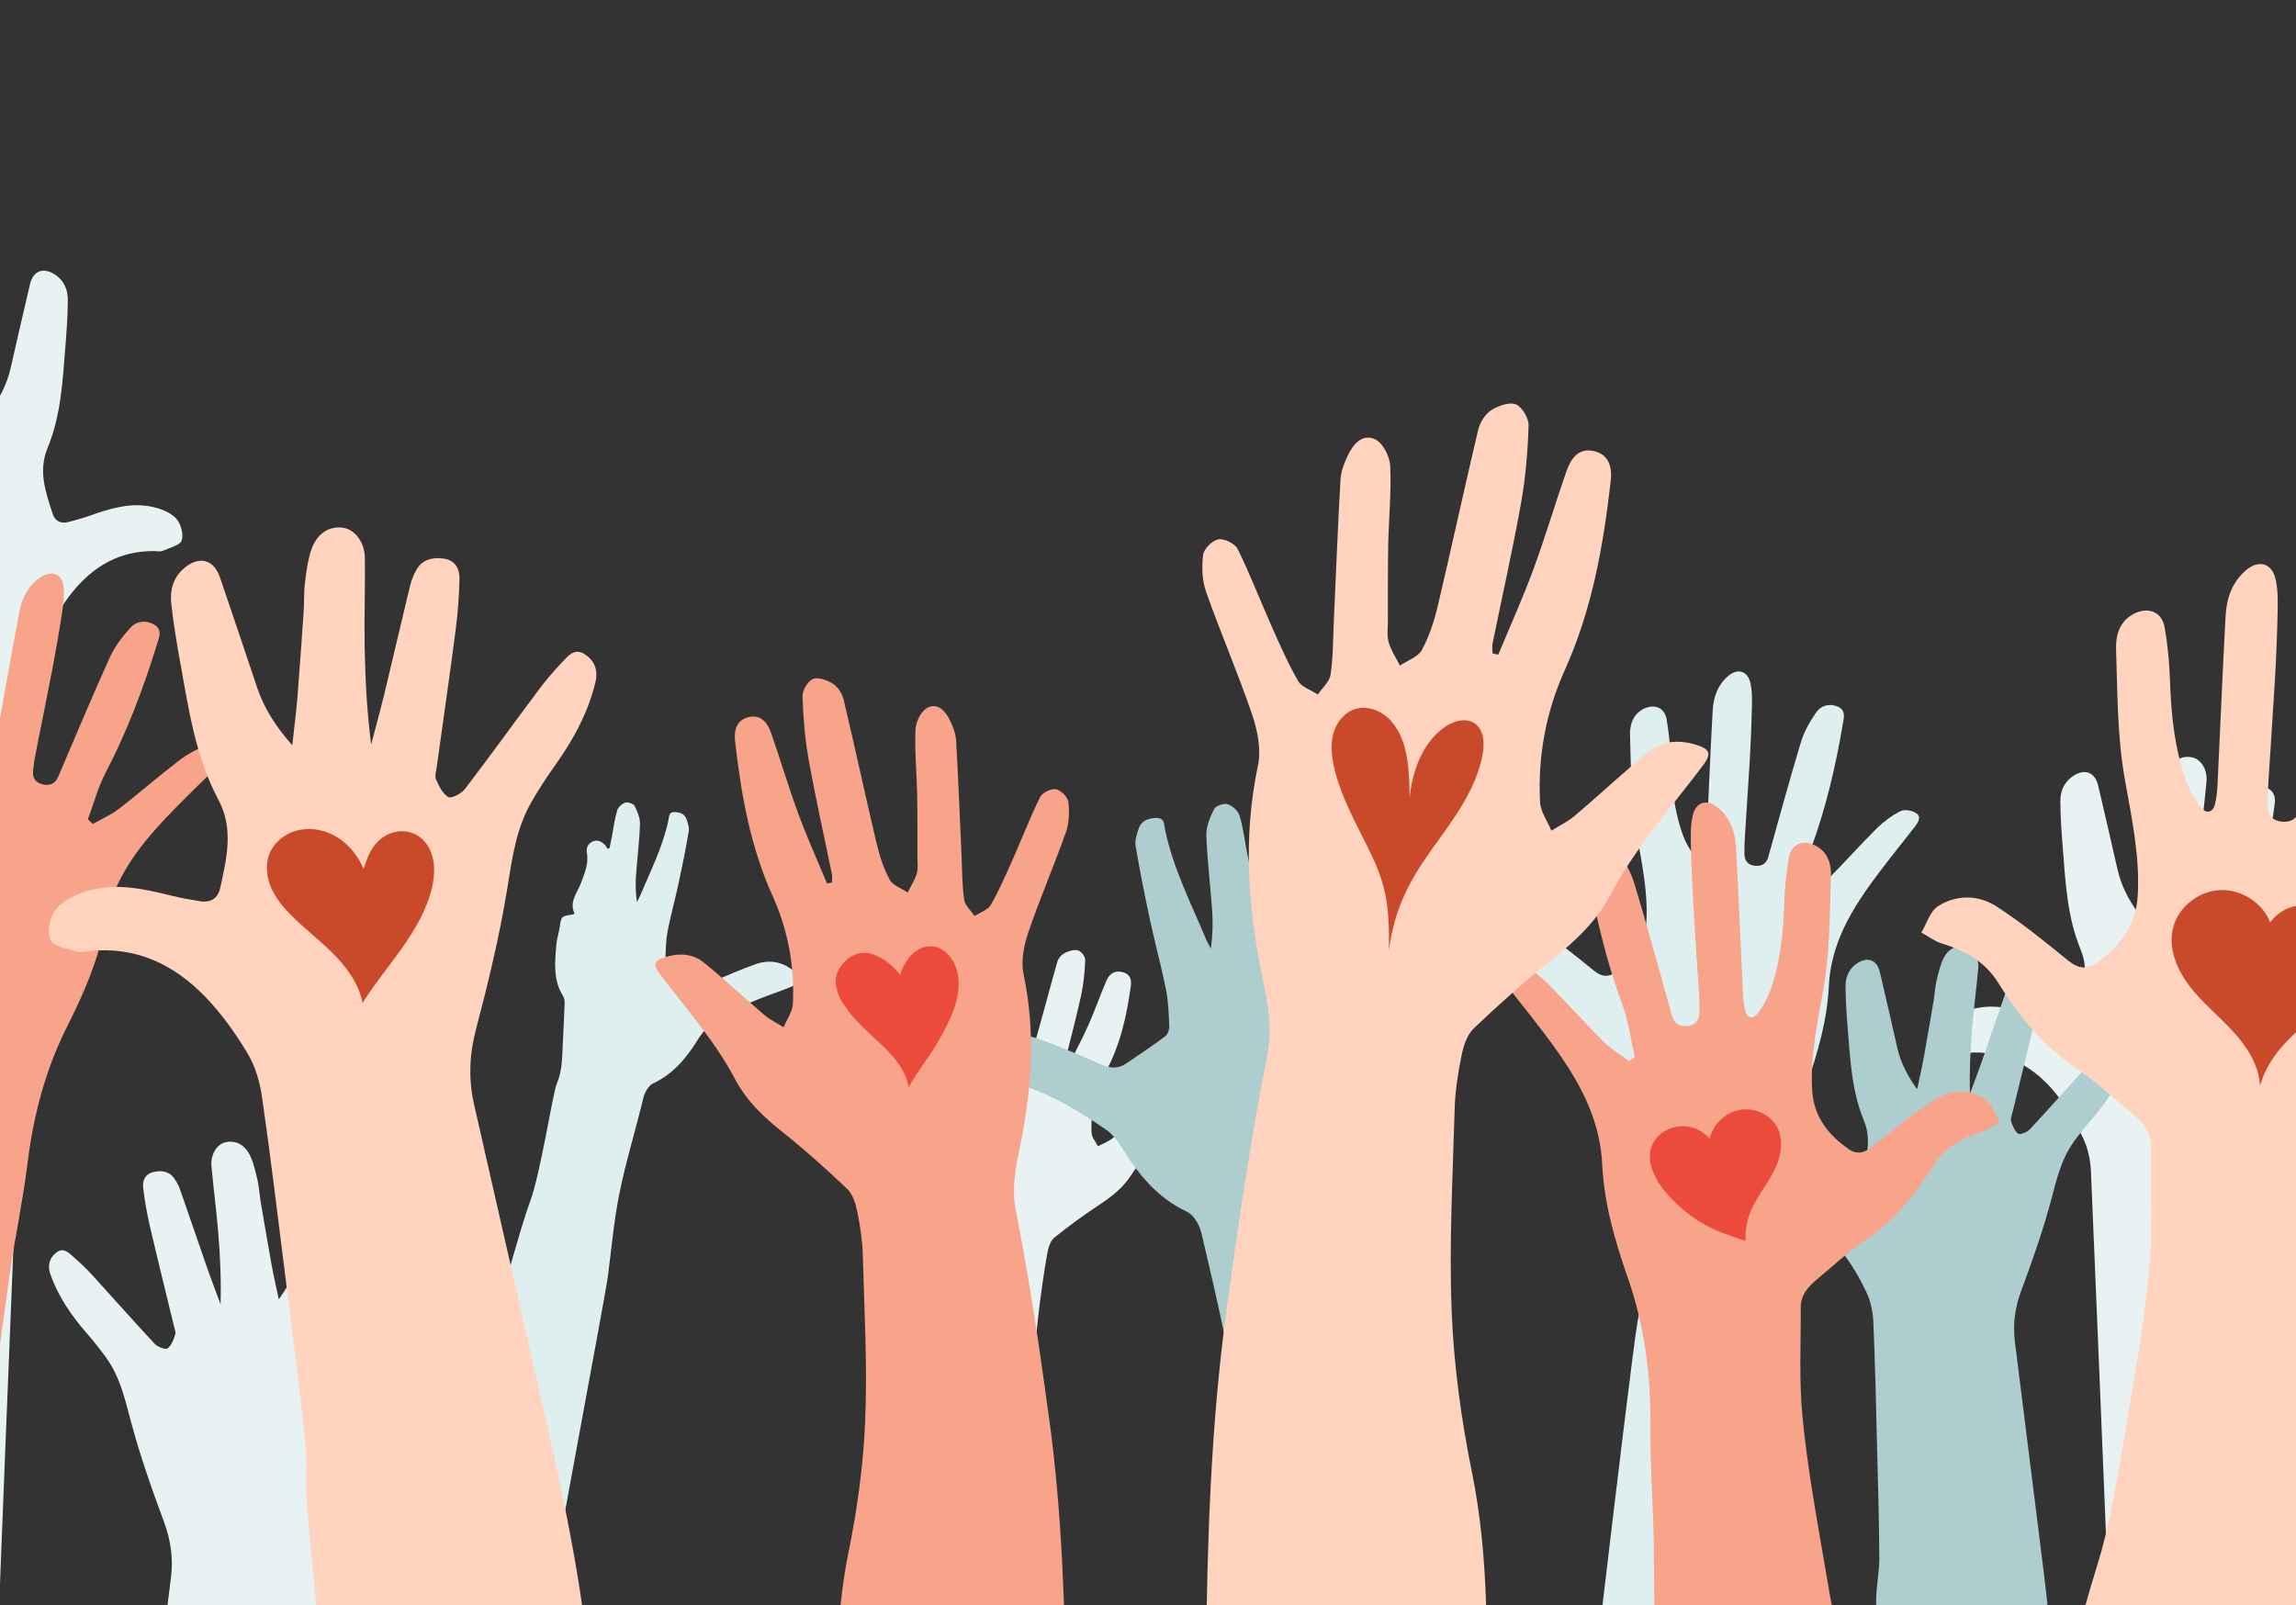 <svg width="4661" height="3259" viewBox="0 0 4661 3259" fill="none" xmlns="http://www.w3.org/2000/svg">
<rect x="0" y="0" width="4661" height="3259" fill="#333333" stroke="none"/>
<mask id="mask0_1260_1223" style="mask-type:luminance" maskUnits="userSpaceOnUse" x="0" y="0" width="4661" height="3259">
<path d="M4661 0H0V3259H4661V0Z" fill="white"/>
</mask>
<g mask="url(#mask0_1260_1223)">
<path fill-rule="evenodd" clip-rule="evenodd" d="M-22.187 838.716C-27.873 811.959 -32.814 790.826 -36.729 769.42C-44.559 726.246 -51.924 682.982 -59.195 639.717C-61.619 625.477 -62.271 610.964 -65.441 596.906C-69.263 580.307 -72.992 563.165 -80.169 547.836C-91.076 524.344 -110.652 515.002 -131.068 520.081C-148.034 524.254 -160.991 544.662 -158.94 568.244C-155.025 612.688 -148.966 656.95 -145.33 701.394C-141.322 749.919 -138.991 798.626 -140.483 848.784C-149.712 823.932 -159.22 799.17 -167.983 774.227C-186.347 721.53 -204.245 668.651 -222.61 615.953C-225.313 608.243 -229.321 600.806 -233.982 594.003C-244.516 578.493 -260.457 576.498 -277.237 580.579C-294.016 584.57 -299.33 598.266 -297.558 612.688C-294.389 638.538 -290.008 664.297 -284.135 689.694C-268.381 757.357 -251.601 824.839 -235.288 892.412C-233.796 898.398 -230.72 905.291 -232.491 910.552C-235.94 920.801 -240.135 932.865 -248.245 938.669C-252.533 941.663 -268.381 935.404 -274.253 929.146C-316.948 883.432 -358.245 836.358 -400.38 790.191C-412.033 777.402 -424.711 765.248 -437.855 753.82C-447.549 745.384 -458.456 732.867 -472.719 743.026C-487.354 753.457 -492.295 769.33 -486.143 787.198C-470.575 832.186 -444.194 870.825 -412.872 906.833C-398.795 923.069 -385.279 939.849 -372.787 957.263C-345.474 995.086 -335.126 1038.71 -323.474 1083.07C-304.923 1153.45 -280.686 1222.57 -255.237 1290.95C-241.347 1328.41 -236.313 1365.24 -241.16 1404.06C-258.313 1541.11 -418.931 3568.38 -418.278 3715.95C-418.278 3734.91 -412.592 3738.63 -394.414 3738.54C-277.143 3737.81 -159.779 3737.63 -42.509 3738.63C-22.466 3738.81 -17.526 3732.64 -17.712 3714.23C-18.738 3623.53 71.593 1451.77 75.601 1361.16C76.627 1338.48 81.288 1314.54 90.982 1294.13C105.991 1262.47 123.889 1231.27 145.796 1203.79C187.652 1151.27 241.906 1117.99 313.405 1118.98C319.092 1118.98 325.524 1120.62 330.185 1118.53C344.168 1112.36 366.168 1107.01 369.058 1097.03C372.973 1083.52 366.634 1061.48 356.193 1051.32C343.515 1038.89 322.727 1031.55 304.27 1028.19C261.202 1020.48 220.465 1033.54 180.287 1047.78C167.05 1052.5 153.347 1056.04 139.737 1059.76C123.237 1064.29 111.584 1058.03 106.643 1042.52C92.754 999.258 77.279 956.266 96.389 910.189C124.262 842.707 127.338 770.962 133.025 699.761C135.448 669.648 137.499 639.445 137.686 609.332C137.779 589.65 131.067 571.237 113.542 558.811C89.305 541.668 67.491 548.925 60.872 577.133C47.355 633.912 34.584 690.873 21.534 747.652C14.262 779.397 -0 807.787 -22.373 839.079L-22.187 838.716Z" fill="#E9F2F2"/>
<path fill-rule="evenodd" clip-rule="evenodd" d="M4342.56 1856.84C4348.25 1830.08 4353.19 1808.95 4357.1 1787.55C4364.93 1744.37 4372.3 1701.11 4379.57 1657.84C4381.99 1643.6 4382.65 1629.09 4385.82 1615.03C4389.64 1598.43 4393.37 1581.29 4400.54 1565.96C4411.45 1542.47 4431.03 1533.13 4451.44 1538.21C4468.41 1542.38 4481.37 1562.79 4479.31 1586.37C4475.4 1630.81 4469.34 1675.08 4465.7 1719.52C4461.7 1768.04 4459.37 1816.75 4460.86 1866.91C4470.09 1842.06 4479.59 1817.3 4488.36 1792.35C4506.72 1739.65 4524.62 1686.78 4542.98 1634.08C4545.69 1626.37 4549.7 1618.93 4554.36 1612.13C4564.89 1596.62 4580.83 1594.62 4597.61 1598.7C4614.39 1602.7 4619.7 1616.39 4617.93 1630.81C4614.76 1656.66 4610.38 1682.42 4604.51 1707.82C4588.76 1775.48 4571.98 1842.96 4555.66 1910.54C4554.17 1916.52 4551.09 1923.42 4552.87 1928.68C4556.31 1938.93 4560.51 1950.99 4568.62 1956.79C4572.91 1959.79 4588.76 1953.53 4594.63 1947.27C4637.32 1901.56 4678.62 1854.48 4720.75 1808.32C4732.41 1795.53 4745.08 1783.37 4758.23 1771.94C4767.92 1763.51 4778.83 1750.99 4793.09 1761.15C4807.73 1771.58 4812.67 1787.45 4806.52 1805.32C4790.95 1850.31 4764.57 1888.95 4733.25 1924.96C4719.17 1941.19 4705.65 1957.97 4693.16 1975.39C4665.85 2013.21 4655.5 2056.84 4643.85 2101.19C4625.3 2171.58 4601.06 2240.69 4575.61 2309.08C4561.72 2346.54 4556.69 2383.36 4561.53 2422.18C4578.69 2559.23 4739.31 4586.51 4738.65 4734.08C4738.65 4753.03 4732.97 4756.75 4714.79 4756.66C4597.52 4755.94 4480.15 4755.76 4362.88 4756.75C4342.84 4756.93 4337.9 4750.77 4338.09 4732.35C4339.11 4641.65 4248.78 2469.89 4244.77 2379.28C4243.75 2356.61 4239.09 2332.66 4229.39 2312.25C4214.38 2280.6 4196.49 2249.4 4174.58 2221.92C4132.72 2169.4 4078.47 2136.11 4006.97 2137.11C4001.28 2137.11 3994.85 2138.74 3990.19 2136.66C3976.21 2130.49 3954.21 2125.14 3951.32 2115.16C3947.4 2101.64 3953.74 2079.6 3964.18 2069.45C3976.86 2057.02 3997.65 2049.67 4016.01 2046.32C4059.08 2038.61 4099.82 2051.67 4139.99 2065.91C4153.23 2070.63 4166.93 2074.16 4180.54 2077.88C4197.04 2082.42 4208.7 2076.16 4213.64 2060.65C4227.53 2017.38 4243 1974.39 4223.89 1928.31C4196.02 1860.83 4192.94 1789.09 4187.26 1717.89C4184.83 1687.77 4182.78 1657.57 4182.6 1627.46C4182.5 1607.77 4189.21 1589.36 4206.74 1576.94C4230.98 1559.79 4252.79 1567.05 4259.41 1595.26C4272.93 1652.04 4285.7 1709 4298.75 1765.78C4306.02 1797.52 4320.28 1825.91 4342.65 1857.2L4342.56 1856.84Z" fill="#E9F2F2"/>
<path fill-rule="evenodd" clip-rule="evenodd" d="M5042.55 2496.29C5036.86 2469.53 5031.92 2448.4 5028.1 2426.99C5020.27 2383.82 5012.9 2340.55 5005.63 2297.29C5003.21 2283.05 5002.56 2268.53 4999.39 2254.48C4995.57 2237.88 4991.84 2220.74 4984.66 2205.41C4973.75 2181.91 4954.18 2172.57 4933.76 2177.65C4916.8 2181.82 4903.84 2202.23 4905.89 2225.81C4909.71 2270.26 4915.86 2314.52 4919.5 2358.96C4923.51 2407.49 4925.84 2456.2 4924.35 2506.35C4915.12 2481.5 4905.61 2456.74 4896.85 2431.8C4878.48 2379.1 4860.58 2326.22 4842.22 2273.52C4839.52 2265.81 4835.41 2258.38 4830.85 2251.57C4820.31 2236.06 4804.37 2234.07 4787.59 2238.15C4770.81 2242.14 4765.5 2255.84 4767.27 2270.26C4770.44 2296.11 4774.82 2321.87 4780.69 2347.26C4796.45 2414.93 4813.23 2482.41 4829.54 2549.98C4831.03 2555.97 4834.11 2562.86 4832.34 2568.12C4828.89 2578.37 4824.69 2590.43 4816.58 2596.24C4812.3 2599.23 4796.45 2592.97 4790.58 2586.72C4747.88 2541 4706.58 2493.93 4664.45 2447.76C4652.7 2434.97 4640.12 2422.82 4626.97 2411.39C4617.28 2402.95 4606.37 2390.44 4592.11 2400.6C4577.47 2411.03 4572.53 2426.9 4578.69 2444.77C4594.25 2489.76 4620.64 2528.4 4651.96 2564.4C4666.03 2580.64 4679.55 2597.42 4692.04 2614.83C4719.36 2652.66 4729.7 2696.28 4741.36 2740.64C4760 2811.02 4784.14 2880.14 4809.59 2948.52C4823.48 2985.98 4828.52 3022.81 4823.67 3061.63C4806.52 3198.68 4789.36 3335.82 4772.21 3472.87C4753.94 3618.9 4734.27 3764.75 4734.92 3912.23C4734.92 3931.19 4740.61 3934.91 4758.79 3934.81C4876.06 3934.09 4993.42 3933.91 5110.69 3934.91C5130.74 3935.09 5135.68 3928.92 5135.49 3910.51C5134.46 3819.8 5135.3 3729.1 5134.09 3638.49C5133.72 3607.65 5126.91 3576.82 5127.1 3546.07C5127.66 3460.99 5130.18 3375.91 5132.32 3290.83C5134.56 3200.13 5136.42 3109.43 5140.43 3018.82C5141.46 2996.14 5146.12 2972.2 5155.81 2951.79C5170.82 2920.14 5188.72 2888.93 5210.63 2861.45C5252.48 2808.94 5306.83 2775.65 5378.23 2776.65C5383.92 2776.65 5390.35 2778.28 5395.01 2776.19C5409 2770.02 5431 2764.67 5433.89 2754.7C5437.8 2741.18 5431.46 2719.14 5421.02 2708.98C5408.34 2696.56 5387.56 2689.21 5369.1 2685.85C5326.03 2678.14 5285.29 2691.2 5245.12 2705.44C5231.88 2710.16 5218.18 2713.7 5204.57 2717.42C5188.07 2721.95 5176.41 2715.69 5171.47 2700.18C5157.58 2656.92 5142.11 2613.93 5161.22 2567.85C5189.09 2500.37 5192.17 2428.62 5197.85 2357.42C5200.28 2327.31 5202.33 2297.11 5202.51 2266.99C5202.61 2247.31 5195.9 2228.9 5178.37 2216.47C5154.13 2199.33 5132.32 2206.59 5125.7 2234.79C5112.18 2291.57 5099.41 2348.53 5086.36 2405.31C5079.09 2437.06 5064.83 2465.45 5042.46 2496.74L5042.55 2496.29Z" fill="#E9F2F2"/>
<path fill-rule="evenodd" clip-rule="evenodd" d="M565.938 2638.15C560.251 2611.39 555.311 2590.26 551.489 2568.85C543.658 2525.68 536.294 2482.41 529.023 2439.15C526.599 2424.91 525.947 2410.39 522.777 2396.34C518.955 2379.74 515.226 2362.59 508.048 2347.27C497.142 2323.77 477.565 2314.43 457.15 2319.51C440.184 2323.68 427.227 2344.09 429.277 2367.67C433.099 2412.12 439.252 2456.38 442.888 2500.82C446.896 2549.35 449.226 2598.06 447.735 2648.21C438.506 2623.36 428.998 2598.6 420.235 2573.66C401.871 2520.96 383.973 2468.08 365.608 2415.38C362.905 2407.67 358.803 2400.24 354.235 2393.43C343.701 2377.92 327.761 2375.93 310.981 2380.01C294.202 2384 288.888 2397.7 290.659 2412.12C293.829 2437.97 298.21 2463.73 304.083 2489.12C319.837 2556.79 336.617 2624.27 352.93 2691.84C354.422 2697.83 357.498 2704.72 355.727 2709.98C352.278 2720.23 348.083 2732.29 339.973 2738.1C335.685 2741.09 319.837 2734.83 313.964 2728.58C271.27 2682.86 229.973 2635.79 187.838 2589.62C176.185 2576.83 163.507 2564.68 150.363 2553.25C140.668 2544.81 129.762 2532.3 115.499 2542.46C100.863 2552.98 95.923 2568.76 102.075 2586.63C117.643 2631.62 144.024 2670.25 175.346 2706.26C189.422 2722.5 202.939 2739.28 215.431 2756.69C242.744 2794.52 253.092 2838.14 264.744 2882.5C283.388 2952.88 307.532 3022 332.981 3090.38C346.871 3127.84 351.905 3164.67 347.057 3203.49C329.905 3340.54 312.752 3477.68 295.6 3614.73C277.329 3760.76 257.659 3906.61 258.312 4054.09C258.312 4073.05 263.998 4076.76 282.176 4076.67C399.447 4075.95 516.811 4075.77 634.082 4076.76C654.124 4076.95 659.065 4070.78 658.878 4052.37C657.853 3961.66 658.692 3870.96 657.48 3780.35C657.107 3749.51 650.302 3718.67 650.488 3687.93C651.048 3602.85 653.565 3517.77 655.709 3432.69C657.946 3341.99 659.81 3251.29 663.819 3160.68C664.844 3138 669.505 3114.06 679.2 3093.65C694.209 3061.99 712.107 3030.79 734.014 3003.31C775.869 2950.79 830.217 2917.51 901.623 2918.5C907.31 2918.5 913.742 2920.14 918.403 2918.05C932.386 2911.88 954.386 2906.53 957.276 2896.55C961.191 2883.04 954.852 2861 944.411 2850.84C931.733 2838.42 910.945 2831.07 892.488 2827.71C849.42 2820 808.683 2833.06 768.505 2847.3C755.268 2852.02 741.564 2855.56 727.954 2859.28C711.454 2863.81 699.802 2857.55 694.861 2842.04C680.971 2798.78 665.497 2755.79 684.514 2709.71C712.387 2642.23 715.463 2570.48 721.149 2499.28C723.573 2469.17 725.624 2438.97 725.81 2408.85C725.903 2389.17 719.192 2370.76 701.666 2358.33C677.429 2341.19 655.616 2348.44 648.997 2376.65C635.48 2433.43 622.709 2490.3 609.658 2547.17C602.387 2578.92 588.124 2607.31 565.751 2638.6L565.938 2638.15Z" fill="#E9F2F2"/>
<path fill-rule="evenodd" clip-rule="evenodd" d="M2168.86 2163.41C2182.09 2137.02 2196.36 2110.9 2208.29 2084.14C2221.71 2053.94 2232.71 2023.01 2245.58 1992.53C2250.24 1981.37 2258.44 1970.49 2275.78 1973.3C2293.58 1976.2 2297.41 1988.27 2295.73 2001.15C2287.43 2061.74 2274.75 2121.24 2243.9 2177.83C2222.74 2216.47 2213.42 2258.29 2216.12 2300.92C2216.68 2309.9 2224.42 2318.69 2228.89 2327.49C2237.84 2322.77 2247.63 2318.97 2255.64 2313.34C2283.8 2293.57 2310.64 2272.53 2339.36 2253.39C2354.92 2243.05 2374.69 2242.69 2393.89 2247.95C2408.43 2251.94 2408.71 2256.65 2399.95 2266.36C2364.53 2305.45 2324.16 2342.55 2297.03 2385.09C2279.6 2412.48 2256.2 2430.17 2228.8 2448.31C2198.41 2468.35 2169.42 2489.85 2141.45 2511.98C2133.81 2518.06 2129.89 2528.4 2127.65 2537.28C2123.64 2553.7 2098.1 2713.15 2101.18 2775.92C2103.6 2826.17 2018.21 3970.46 2016.63 4052C2016.16 4075.4 2014.67 4075.31 1985.49 4075.31C1897.49 4075.31 1809.59 4075.04 1721.59 4075.58C1705.27 4075.67 1700.43 4071.77 1701.08 4058.62C1702.29 4031.96 1868.22 2882.04 1885.84 2775.19C1899.08 2694.65 1909.33 2488.31 1903.65 2465.81C1886.87 2399.6 1881.09 2333.75 1898.15 2266.9C1901.97 2251.94 1897.77 2234.25 1891.62 2219.28C1875.87 2180.74 1856.2 2143.37 1839.79 2105C1835.22 2094.3 1834.66 2081.6 1836.34 2070.26C1837.18 2064.64 1846.69 2056.84 1853.59 2055.75C1860.11 2054.75 1872.32 2059.83 1875.31 2064.82C1889.1 2087.95 1900.2 2112.07 1912.87 2135.57C1922.38 2153.25 1931.7 2171.12 1943.36 2187.9C1947.37 2193.62 1957.99 2196.43 1965.64 2200.51C1970.58 2194.34 1978.78 2188.63 1979.99 2182.01C1982.88 2165.41 1982.79 2148.54 1983.72 2131.76C1986.15 2087.77 1988.2 2043.78 1991.27 1999.88C1991.83 1992.26 1995.56 1984.46 1999.57 1977.38C2005.53 1966.95 2016.16 1956.61 2030.52 1962.6C2039.28 1966.23 2046.74 1978.65 2047.3 1987.36C2048.7 2011.49 2045.71 2035.79 2045.06 2060.01C2044.5 2084.23 2044.69 2108.54 2044.59 2132.85C2044.59 2139.29 2043.38 2146.09 2045.53 2152.07C2048.23 2159.6 2053.82 2166.41 2058.11 2173.57C2066.59 2168.76 2078.62 2165.41 2082.91 2158.88C2091.3 2145.91 2096.89 2131.49 2100.99 2117.15C2116.56 2062.64 2130.73 2007.95 2146.3 1953.44C2148.16 1946.73 2153.94 1939.2 2160.75 1935.48C2168.48 1931.22 2181.35 1927.41 2188.62 1929.86C2195.89 1932.3 2203.35 1942.83 2203.07 1949.63C2202.14 1973.75 2199.71 1998.06 2194.59 2021.92C2185.08 2065.73 2173.24 2109.26 2162.52 2152.89C2161.77 2155.88 2162.52 2159.06 2162.52 2162.14C2164.66 2162.51 2166.9 2162.87 2169.04 2163.32L2168.86 2163.41Z" fill="#E9F2F2"/>
<path fill-rule="evenodd" clip-rule="evenodd" d="M3665.32 1819.84C3680.32 1808.68 3696.92 1798.97 3709.97 1785.91C3743.9 1752.08 3775.6 1716.07 3809.62 1682.33C3823.7 1668.36 3840.38 1656.03 3858.09 1647.05C3866.11 1642.97 3882.05 1645.6 3889.98 1651.13C3901.44 1659.2 3893.7 1670.27 3886.43 1679.7C3853.62 1721.79 3819.6 1763.06 3789.11 1806.68C3747.91 1865.55 3716.21 1928.13 3712.67 2001.87C3709.41 2070.81 3690.49 2136.75 3667.65 2202.14C3637.91 2287.22 3626.72 2375.47 3627.47 2465.63C3628.12 2537.01 3622.25 2608.49 3621.5 2679.96C3620.2 2807.76 3620.76 2935.65 3619.92 3063.45C3619.73 3096.46 3598.76 3856.81 3598.57 3889.83C3598.48 3907.51 3590.37 3912.23 3573.96 3911.96C3532.94 3911.41 3492.02 3911.78 3451 3911.78C3382.49 3911.78 3287.4 3911.96 3218.89 3911.96C3184.58 3911.96 3182.06 3908.33 3184.11 3874.95C3189.33 3789.42 3311.08 2760.32 3323.2 2690.66C3337.27 2609.48 3351.54 2528.12 3359.37 2446.22C3365.43 2382.91 3361.98 2318.78 3362.26 2255.02C3362.35 2234.07 3350.05 2219.01 3334.66 2206.22C3306.79 2183 3280.22 2157.97 3250.21 2137.65C3198.47 2102.73 3160.34 2056.75 3128.65 2005.23C3108.33 1972.3 3077.66 1955.62 3041.77 1944.46C3030.77 1941.01 3021.07 1933.48 3010.82 1927.86C3018.93 1914.16 3023.78 1895.66 3035.99 1887.77C3064.42 1869.27 3098.26 1869.9 3126.13 1888.04C3164.63 1912.99 3200.43 1942.19 3236.04 1971.13C3250.39 1982.83 3264 1985.09 3278.08 1975.21C3314.34 1949.72 3339.51 1917.61 3342.22 1871.72C3345.76 1810.77 3332.89 1752.17 3322.36 1692.49C3310.89 1627.37 3311.17 1559.98 3309.03 1493.58C3308.38 1473.81 3313.41 1452.13 3335.04 1440.25C3357.32 1428.09 3379.13 1436.08 3383.33 1460.57C3387.89 1486.87 3390.5 1513.72 3391.44 1540.38C3393.21 1594.17 3398.43 1647.32 3417.35 1698.2C3422.29 1711.54 3429.84 1724.42 3438.6 1735.66C3447.37 1747 3457.53 1744.1 3460.7 1730.4C3462.84 1721.06 3463.96 1711.36 3464.43 1701.83C3468.62 1615.39 3472.07 1528.96 3476.83 1442.52C3478.32 1415.94 3486.71 1391 3508.24 1372.68C3527.16 1356.62 3547.02 1361.7 3552.99 1385.47C3557.09 1401.79 3556.81 1419.39 3556.44 1436.35C3555.69 1472.09 3554.2 1507.82 3552.15 1543.47C3549.26 1593.53 3545.62 1643.51 3542.55 1693.58C3541.71 1707.27 3540.96 1721.06 3541.33 1734.76C3541.71 1748 3548.6 1756.8 3563.15 1757.98C3577.13 1759.16 3585.89 1753.53 3589.71 1739.93C3611.53 1661.92 3632.69 1583.83 3656.18 1506.28C3662.61 1485.15 3674.26 1464.83 3687.04 1446.42C3696.54 1432.54 3713.79 1427.64 3730.66 1434.72C3747.82 1441.97 3743.25 1457.03 3740.92 1470.63C3726.47 1555.98 3706.89 1639.88 3676.97 1721.61C3666.34 1750.72 3662.43 1782.1 3655.43 1812.4C3658.79 1814.85 3662.15 1817.2 3665.5 1819.65L3665.32 1819.84Z" fill="#DFEFF0"/>
<path fill-rule="evenodd" clip-rule="evenodd" d="M1166.55 1855.3C1154.72 1831.26 1172.05 1812.85 1179.42 1792.99C1186.88 1773.03 1195.17 1753.8 1191.54 1731.94C1189.86 1721.88 1193.03 1713.26 1202.82 1708.72C1212.88 1704.1 1221.18 1708.63 1228.17 1715.8C1230.32 1717.98 1231.62 1720.88 1233.3 1723.42C1234.7 1722.96 1236.1 1722.51 1237.4 1722.06C1238.99 1714.17 1240.76 1706.37 1242.25 1698.47C1245.61 1680.97 1247.75 1663.01 1252.78 1645.96C1254.74 1639.34 1262.48 1632.08 1269.19 1629.81C1274.41 1628.09 1285.88 1631.9 1288.21 1636.34C1293.99 1647.77 1299.67 1661.02 1299.21 1673.35C1297.99 1709.27 1293.33 1745.01 1290.91 1780.92C1289.79 1797.61 1290.72 1814.39 1292.87 1831.72C1295.01 1827.63 1297.44 1823.64 1299.21 1819.38C1320.65 1768.41 1345.91 1718.88 1357.19 1664.28C1358.4 1658.38 1357.56 1648.95 1368.38 1648.95C1379.56 1648.95 1389.54 1652.13 1393.55 1663.01C1396.53 1671.08 1399.42 1680.43 1398.11 1688.59C1392.24 1723.51 1385.16 1758.34 1377.7 1792.99C1370.8 1825.09 1362.04 1856.84 1355.6 1889.04C1352.25 1905.73 1351.78 1923.05 1351.04 1940.19C1350.85 1945 1353.27 1951.8 1356.91 1954.53C1374.34 1967.59 1392.71 1979.65 1410.7 1992.08C1422.26 2000.06 1433.63 1999.15 1446.31 1993.62C1475.49 1980.83 1504.76 1968.04 1534.77 1957.52C1561.43 1948.18 1587.35 1952.35 1609.82 1970.4C1626.78 1984 1624.92 1996.43 1604.5 2004.5C1574.86 2016.2 1544.1 2025.64 1515.48 2039.33C1488.91 2052.03 1463.93 2068.08 1439.6 2084.59C1429.71 2091.3 1422.07 2102.19 1415.64 2112.53C1393.08 2148.72 1366.88 2180.46 1326.15 2199.69C1316.64 2204.14 1308.72 2218.1 1306.1 2228.99C1290.63 2293.93 1270.22 2359.15 1257.16 2424.63C1246.07 2480.14 1241.41 2536.01 1233.95 2592.07C1227.61 2639.87 1112.39 3243.58 1109.32 3291.74C1108.67 3302.62 1105.59 3305.89 1094.4 3305.8C1022.62 3305.34 950.844 3305.62 879.064 3305.62C861.073 3305.62 861.912 3305.25 862.751 3287.75C867.785 3185.62 1039.68 2536.38 1075.39 2441.87C1097.67 2383.09 1121.72 2220.64 1130.2 2200.87C1141.39 2174.84 1141.11 2147.81 1142.41 2120.78C1143.72 2092.76 1145.3 2064.64 1146.33 2036.61C1146.51 2031.71 1145.21 2026 1142.69 2021.83C1122.55 1989.54 1126.56 1954.34 1129.27 1919.42C1130.29 1906.36 1134.77 1893.66 1136.54 1880.69C1139.15 1861.47 1140.27 1859.83 1160.22 1857.29C1161.89 1857.11 1163.48 1856.3 1166.27 1855.39L1166.55 1855.3Z" fill="#DFEFF0"/>
<path fill-rule="evenodd" clip-rule="evenodd" d="M3891.93 2211.57C3897.06 2187.36 3901.54 2168.13 3905.08 2148.72C3912.16 2109.53 3918.88 2070.26 3925.49 2030.99C3927.64 2018.11 3928.2 2004.86 3931.18 1992.17C3934.63 1977.11 3938.08 1961.6 3944.51 1947.63C3954.49 1926.32 3972.2 1917.88 3990.65 1922.42C4006.04 1926.23 4017.78 1944.73 4015.92 1966.13C4012.37 2006.41 4006.87 2046.59 4003.52 2086.95C3999.88 2130.94 3997.83 2175.11 3999.14 2220.64C4007.43 2198.06 4016.1 2175.66 4024.03 2152.98C4040.71 2105.18 4056.93 2057.2 4073.62 2009.4C4076.04 2002.42 4079.77 1995.61 4083.97 1989.44C4093.48 1975.39 4108.02 1973.57 4123.21 1977.29C4138.41 1980.92 4143.26 1993.35 4141.67 2006.41C4138.78 2029.81 4134.77 2053.21 4129.46 2076.25C4115.2 2137.65 4100 2198.78 4085.18 2260.1C4083.87 2265.54 4081.08 2271.8 4082.66 2276.52C4085.83 2285.77 4089.65 2296.74 4096.93 2302C4100.75 2304.72 4115.2 2299.01 4120.51 2293.3C4159.2 2251.75 4196.67 2209.12 4234.89 2167.22C4245.52 2155.61 4256.98 2144.54 4268.82 2134.2C4277.59 2126.59 4287.56 2115.16 4300.42 2124.41C4313.76 2133.93 4318.14 2148.35 4312.54 2164.41C4298.37 2205.22 4274.51 2240.33 4246.08 2272.89C4233.31 2287.58 4221.09 2302.82 4209.72 2318.6C4185.02 2352.98 4175.6 2392.52 4164.98 2432.7C4148.1 2496.56 4126.2 2559.23 4103.08 2621.27C4090.49 2655.19 4085.93 2688.66 4090.31 2723.86C4105.87 2848.21 4121.44 2972.56 4137.01 3096.91C4153.6 3229.34 4171.41 3361.67 4170.85 3495.45C4170.85 3512.6 4165.63 3516.04 4149.22 3515.95C4042.86 3515.23 3936.4 3515.14 3830.04 3516.04C3811.86 3516.23 3807.29 3510.6 3807.48 3493.91C3808.41 3411.65 3807.66 3329.38 3808.78 3247.11C3809.16 3219.18 3815.31 3191.15 3815.12 3163.21C3814.66 3086.03 3812.32 3008.84 3810.37 2931.65C3808.32 2849.39 3806.64 2767.12 3803 2684.85C3802.07 2664.36 3797.88 2642.5 3789.02 2624.08C3775.41 2595.42 3759.19 2567.12 3739.33 2542.18C3701.39 2494.56 3652.08 2464.36 3587.29 2465.27C3582.16 2465.27 3576.29 2466.72 3572 2464.81C3559.23 2459.19 3539.38 2454.38 3536.77 2445.31C3533.22 2433.07 3539 2413.11 3548.42 2403.86C3559.88 2392.61 3578.72 2385.9 3595.5 2382.91C3634.55 2375.92 3671.56 2387.81 3707.92 2400.69C3719.94 2404.95 3732.34 2408.12 3744.65 2411.57C3759.66 2415.65 3770.19 2410.03 3774.66 2395.97C3787.25 2356.79 3801.23 2317.78 3783.99 2275.97C3758.72 2214.75 3755.93 2149.62 3750.71 2085.04C3748.56 2057.74 3746.7 2030.35 3746.51 2002.96C3746.42 1985.09 3752.48 1968.4 3768.42 1957.16C3790.42 1941.55 3810.18 1948.18 3816.24 1973.84C3828.45 2025.36 3840.01 2076.97 3851.85 2128.58C3858.47 2157.33 3871.43 2183.18 3891.75 2211.48L3891.93 2211.57Z" fill="#ADCDCF"/>
<path fill-rule="evenodd" clip-rule="evenodd" d="M2641.57 1960.15C2658.73 1925.23 2633.65 1898.47 2622.93 1869.63C2612.12 1840.61 2600.09 1812.76 2605.41 1781.01C2607.83 1766.41 2603.26 1753.89 2589 1747.36C2574.36 1740.65 2562.24 1747.18 2552.18 1757.61C2549.1 1760.79 2547.14 1764.96 2544.72 1768.68C2542.76 1768.04 2540.71 1767.41 2538.75 1766.77C2536.42 1755.35 2533.91 1744.01 2531.76 1732.58C2526.91 1707.09 2523.84 1681.15 2516.47 1656.39C2513.58 1646.78 2502.4 1636.25 2492.61 1632.99C2485.06 1630.45 2468.28 1635.98 2465.02 1642.51C2456.53 1659.11 2448.33 1678.34 2448.98 1696.3C2450.75 1748.45 2457.46 1800.42 2461.01 1852.49C2462.59 1876.7 2461.29 1901.1 2458.21 1926.23C2455.13 1920.24 2451.59 1914.53 2448.98 1908.36C2417.94 1834.44 2381.12 1762.51 2364.9 1683.24C2363.13 1674.62 2364.43 1661.02 2348.58 1660.93C2332.27 1660.83 2317.82 1665.46 2312.04 1681.33C2307.75 1693.12 2303.47 1706.64 2305.42 1718.43C2314 1769.13 2324.16 1819.65 2334.97 1869.99C2345.04 1916.61 2357.72 1962.78 2367.04 2009.49C2371.89 2033.8 2372.63 2058.92 2373.66 2083.69C2373.94 2090.67 2370.49 2100.56 2365.08 2104.55C2339.73 2123.59 2313.07 2141.01 2286.87 2159.06C2270.09 2170.67 2253.59 2169.4 2235.14 2161.33C2192.81 2142.82 2150.31 2124.23 2106.68 2108.9C2067.9 2095.3 2030.33 2101.37 1997.7 2127.59C1973.09 2147.36 1975.8 2165.41 2005.44 2177.11C2048.51 2194.07 2093.16 2207.77 2134.74 2227.72C2173.24 2246.13 2209.59 2269.53 2244.92 2293.39C2259.28 2303.09 2270.37 2318.97 2279.69 2333.93C2312.51 2386.54 2350.54 2432.61 2409.64 2460.46C2423.44 2466.99 2434.91 2487.13 2438.73 2503C2461.29 2597.33 2482.54 2691.93 2501.56 2786.99C2517.69 2867.62 2532.6 2948.62 2543.41 3030.07C2552.64 3099.45 2556 3169.66 2560.47 3239.59C2561.5 3255.37 2565.88 3260.09 2582.1 3260C2686.32 3259.36 2790.54 3259.72 2894.85 3259.72C2920.95 3259.72 2919.74 3259.18 2918.53 3233.69C2911.26 3085.39 2858.4 2949.07 2806.48 2811.93C2774.23 2726.67 2750.27 2638.33 2722.58 2551.34C2713.17 2521.5 2706.36 2490.66 2694.06 2462C2677.84 2424.18 2678.12 2385 2676.35 2345.72C2674.39 2305 2672.06 2264.18 2670.66 2223.46C2670.38 2216.29 2672.24 2208.04 2675.97 2201.96C2705.15 2155.07 2699.37 2103.91 2695.46 2053.21C2693.96 2034.34 2687.44 2015.84 2684.92 1996.88C2681.19 1968.95 2679.51 1966.59 2650.52 1962.87C2648.1 1962.6 2645.77 1961.42 2641.76 1960.15H2641.57Z" fill="#ADCDCF"/>
<path fill-rule="evenodd" clip-rule="evenodd" d="M3306.89 2154.35C3289.64 2141.47 3270.53 2130.31 3255.52 2115.34C3216.46 2076.43 3180.11 2035.07 3140.95 1996.25C3124.83 1980.2 3105.62 1965.96 3085.21 1955.62C3075.98 1950.9 3057.61 1953.99 3048.57 1960.33C3035.43 1969.68 3044.28 1982.37 3052.67 1993.17C3090.43 2041.51 3129.49 2089.04 3164.63 2139.2C3211.99 2206.86 3248.53 2278.97 3252.54 2363.77C3256.27 2443.14 3278.08 2518.87 3304.37 2594.07C3338.58 2691.93 3351.44 2793.43 3350.51 2897.1C3349.77 2979.28 3356.48 3061.45 3357.41 3143.63C3359 3290.65 3358.25 3437.68 3359.18 3584.8C3359.46 3622.71 3363.19 3660.63 3363.47 3698.54C3363.56 3718.95 3372.98 3724.3 3391.81 3724.03C3438.98 3723.39 3486.15 3723.85 3533.22 3723.85C3612.09 3723.85 3690.95 3724.12 3769.72 3724.03C3809.15 3724.03 3812.14 3719.85 3809.71 3681.49C3803.75 3583.17 3780.07 3488.93 3750.61 3394.69C3726.47 3317.32 3714.54 3236.14 3700.55 3156.05C3684.33 3062.72 3668.02 2969.12 3658.98 2874.88C3651.99 2802.05 3655.99 2728.3 3655.62 2654.93C3655.43 2630.8 3669.6 2613.48 3687.32 2598.78C3719.38 2572.12 3749.96 2543.27 3784.45 2519.96C3843.93 2479.78 3887.74 2426.9 3924.28 2367.68C3947.59 2329.76 3982.92 2310.62 4024.21 2297.83C4036.89 2293.84 4048.08 2285.23 4059.82 2278.7C4050.41 2263.01 4044.91 2241.69 4030.92 2232.62C3998.2 2211.31 3959.24 2212.12 3927.26 2232.89C3882.98 2261.64 3841.78 2295.2 3800.86 2328.4C3784.36 2341.83 3768.7 2344.46 3752.57 2333.12C3710.9 2303.82 3681.91 2266.82 3678.83 2214.12C3674.73 2144.01 3689.55 2076.61 3701.67 2007.95C3714.91 1933.03 3714.54 1855.57 3716.96 1779.11C3717.71 1756.35 3711.93 1731.4 3687.04 1717.8C3661.4 1703.74 3636.32 1712.99 3631.48 1741.2C3626.26 1771.49 3623.18 1802.33 3622.25 1833.08C3620.2 1894.94 3614.23 1956.07 3592.42 2014.57C3586.73 2029.9 3578.06 2044.69 3567.99 2057.75C3557.93 2070.81 3546.27 2067.54 3542.64 2051.67C3540.21 2040.97 3538.91 2029.81 3538.44 2018.84C3533.6 1919.43 3529.59 1819.93 3524.18 1720.52C3522.5 1689.95 3512.81 1661.29 3488.01 1640.25C3466.2 1621.75 3443.36 1627.55 3436.55 1655.03C3431.89 1673.72 3432.17 1694.03 3432.55 1713.54C3433.38 1754.62 3435.16 1795.71 3437.49 1836.71C3440.75 1894.3 3444.94 1951.81 3448.58 2009.31C3449.51 2025.1 3450.35 2040.88 3449.88 2056.66C3449.42 2071.9 3441.5 2081.97 3424.81 2083.42C3408.77 2084.78 3398.61 2078.25 3394.23 2062.65C3369.16 1972.94 3344.83 1883.06 3317.79 1793.9C3310.43 1769.59 3296.91 1746.28 3282.37 1724.96C3271.46 1709 3251.61 1703.29 3232.22 1711.54C3212.55 1719.88 3217.77 1737.21 3220.38 1752.9C3236.97 1851.04 3259.53 1947.64 3293.93 2041.6C3306.14 2075.07 3310.61 2111.17 3318.72 2146.09C3314.9 2148.9 3310.99 2151.62 3307.16 2154.44L3306.89 2154.35Z" fill="#F7A48B"/>
<path fill-rule="evenodd" clip-rule="evenodd" d="M1678.89 1793.9C1659.41 1746.91 1638.34 1700.57 1620.81 1652.86C1600.96 1599.07 1584.83 1544.11 1566 1489.96C1559.1 1470.09 1547.08 1450.77 1521.54 1455.76C1495.34 1460.93 1489.65 1482.43 1492.26 1505.29C1504.48 1613.04 1523.12 1718.89 1568.61 1819.66C1599.75 1888.41 1613.45 1962.78 1609.54 2038.52C1608.7 2054.57 1597.32 2070.08 1590.7 2085.87C1577.47 2077.52 1563.02 2070.63 1551.37 2060.65C1509.88 2025.46 1470.45 1988 1428.13 1953.99C1405.2 1935.48 1376.02 1934.85 1347.96 1944.28C1326.61 1951.45 1326.15 1959.88 1339.1 1977.11C1391.21 2046.59 1450.69 2112.62 1490.59 2188.36C1516.22 2236.98 1550.71 2268.54 1591.08 2300.74C1635.82 2336.38 1678.42 2374.57 1719.72 2414.02C1731 2424.73 1736.78 2443.14 1740.04 2459.01C1746.01 2488.31 1750.67 2518.24 1751.51 2547.99C1754.59 2659.83 1760.92 2771.84 1756.45 2883.5C1752.81 2972.84 1740.7 3062.63 1722.8 3150.43C1693.43 3294.65 1697.44 3439.59 1699.68 3584.71C1700.33 3626.25 1702.48 3626.25 1745.54 3626.25C1875.03 3626.25 2004.51 3625.71 2133.99 3626.71C2158.04 3626.89 2165.13 3619.99 2164.29 3596.5C2162.42 3548.97 2164.57 3501.36 2164.1 3453.83C2161.96 3262.81 2155.99 3072.34 2130.08 2882.32C2110.59 2739.1 2089.71 2596.52 2061.65 2454.66C2053.91 2415.66 2061.47 2372.03 2069.86 2332.03C2094.56 2214.21 2103.04 2097.2 2077.87 1978.11C2072.28 1951.54 2078.43 1920.06 2087.47 1893.49C2110.69 1825.01 2139.68 1758.34 2163.73 1690.13C2170.44 1671 2171.28 1648.5 2168.76 1628.28C2167.55 1618.3 2153.57 1604.42 2143.41 1602.52C2133.8 1600.7 2115.81 1609.68 2111.43 1618.57C2091.11 1659.66 2074.8 1702.56 2056.15 1744.47C2042.17 1775.94 2028.37 1807.68 2011.31 1837.53C2005.44 1847.77 1989.69 1852.67 1978.5 1860.02C1971.14 1849.13 1959.11 1838.79 1957.43 1827.19C1953.14 1797.71 1953.33 1767.59 1952.03 1737.75C1948.39 1659.57 1945.5 1581.29 1940.93 1503.2C1940.19 1489.68 1934.69 1475.81 1928.72 1463.2C1919.96 1444.61 1904.3 1426.28 1883.14 1436.9C1870.18 1443.43 1859.18 1465.47 1858.53 1480.98C1856.47 1523.97 1860.95 1567.14 1861.79 1610.23C1862.63 1653.4 1862.35 1696.57 1862.44 1739.75C1862.44 1751.18 1864.21 1763.33 1861.04 1773.94C1857.03 1787.37 1848.92 1799.52 1842.49 1812.22C1829.91 1803.69 1812.2 1797.8 1805.95 1786.01C1793.55 1762.97 1785.35 1737.3 1779.38 1711.81C1756.45 1614.94 1735.66 1517.53 1712.64 1420.66C1709.84 1408.78 1701.45 1395.26 1691.38 1388.64C1679.92 1381.11 1661.09 1374.31 1650.37 1378.67C1639.74 1383.02 1628.74 1401.79 1629.11 1413.86C1630.51 1456.85 1634.05 1500.12 1641.6 1542.38C1655.59 1620.39 1673.02 1697.75 1688.87 1775.39C1689.89 1780.66 1688.96 1786.37 1688.96 1791.9C1685.79 1792.63 1682.53 1793.26 1679.36 1793.99L1678.89 1793.9Z" fill="#F7A48B"/>
<path fill-rule="evenodd" clip-rule="evenodd" d="M188.304 1672.99C206.015 1663.01 225.219 1654.85 241.066 1642.6C282.269 1610.86 321.422 1576.48 362.718 1544.83C379.777 1531.77 399.447 1520.7 419.769 1513.45C428.998 1510.18 445.777 1515.08 453.421 1522.15C464.608 1532.4 454.726 1543.2 445.591 1552.36C404.388 1593.08 362.066 1632.9 323.1 1675.62C270.524 1733.22 227.549 1796.25 213.38 1874.89C200.049 1948.45 170.405 2016.75 136.567 2083.78C92.474 2171.12 67.957 2264.36 56.025 2361.23C46.609 2437.97 30.109 2513.88 19.203 2590.53C-0.374 2727.58 -17.899 2864.9 -36.916 3002.04C-41.856 3037.41 -75.136 3329.2 -79.984 3364.58C-82.594 3383.62 -92.009 3387.52 -109.627 3385.07C-153.534 3379 -215.152 3371.65 -259.152 3366.21C-332.796 3357.05 -406.347 3347.98 -479.991 3338.73C-516.812 3334.1 -519.05 3329.93 -512.058 3294.37C-494.346 3203.31 -417.999 2863.45 -378.847 2778.91C-346.686 2709.53 -325.525 2635.15 -302.686 2562.05C-276.025 2476.79 -249.178 2391.35 -229.136 2304.45C-213.661 2237.34 -208.254 2167.95 -198.839 2099.56C-195.763 2077.07 -206.763 2059.29 -221.491 2043.42C-248.152 2014.75 -273.135 1984.28 -302.406 1958.52C-353.025 1914.07 -387.33 1859.56 -414.084 1799.97C-431.236 1761.88 -461.719 1739.93 -498.728 1723.06C-510.101 1717.89 -519.423 1708.54 -529.677 1701.02C-518.956 1687.41 -511.126 1668.18 -497.05 1661.38C-463.863 1645.33 -427.601 1650.59 -400.287 1673.72C-362.44 1705.73 -328.228 1741.83 -294.11 1777.66C-280.313 1792.17 -266.051 1796.43 -249.644 1787.73C-207.136 1765.32 -175.534 1734.12 -166.119 1685.23C-153.627 1620.29 -159.127 1555.62 -162.017 1490.23C-165.093 1418.75 -155.212 1346.46 -148.034 1274.9C-145.89 1253.49 -137.407 1231 -112.517 1221.21C-86.882 1211.14 -64.602 1222.66 -63.577 1249.5C-62.458 1278.35 -63.39 1307.55 -66.28 1336.31C-72.06 1394.26 -73.924 1452.04 -60.873 1509.18C-57.424 1524.15 -51.178 1538.93 -43.441 1552.27C-35.704 1565.6 -24.331 1563.88 -19.018 1549.54C-15.382 1539.84 -12.865 1529.59 -11.001 1519.34C5.779 1427.1 21.813 1334.76 39.152 1242.61C44.465 1214.31 57.143 1188.64 82.872 1171.86C105.524 1157.17 126.126 1165.24 129.109 1191.64C131.16 1209.69 128.363 1228.55 125.567 1246.69C119.787 1284.97 112.982 1323.06 105.804 1361.07C95.643 1414.4 84.643 1467.55 74.109 1520.88C71.219 1535.49 68.516 1550.18 67.025 1564.87C65.533 1579.2 71.685 1589.45 87.16 1592.72C101.982 1595.89 112.236 1591 118.295 1576.94C152.787 1496.21 186.626 1415.13 222.795 1335.04C232.676 1313.18 248.151 1292.95 264.371 1274.9C276.583 1261.3 295.786 1258.3 312.846 1268.19C330.185 1278.26 323.193 1293.86 318.718 1308.1C291.125 1397.8 258.125 1485.24 214.405 1568.96C198.838 1598.71 190.168 1631.9 178.422 1663.56C181.685 1666.64 184.948 1669.63 188.21 1672.72L188.304 1672.99Z" fill="#F7A48B"/>
<path fill-rule="evenodd" clip-rule="evenodd" d="M3041.58 1329.23C3065.45 1271.81 3091.17 1214.94 3112.61 1156.71C3136.85 1090.95 3156.71 1023.65 3179.73 957.439C3188.22 933.131 3202.85 909.458 3234.08 915.626C3266.05 921.884 3273.14 948.279 3269.88 976.305C3254.87 1108.19 3232.12 1237.62 3176.47 1360.97C3138.44 1445.14 3121.56 1536.03 3126.41 1628.81C3127.44 1648.4 3141.42 1667.45 3149.44 1686.68C3165.56 1676.52 3183.28 1668 3197.63 1655.84C3248.34 1612.85 3296.63 1566.95 3348.46 1525.32C3376.52 1502.74 3412.22 1501.92 3446.62 1513.44C3472.72 1522.15 3473.28 1532.49 3457.53 1553.62C3393.77 1638.61 3321.05 1719.42 3272.21 1812.12C3240.89 1871.62 3198.66 1910.26 3149.25 1949.62C3094.53 1993.16 3042.33 2039.96 2991.8 2088.22C2978.1 2101.37 2970.92 2123.86 2967 2143.27C2959.73 2179.1 2954.05 2215.74 2953.02 2252.11C2949.2 2388.89 2941.56 2526.03 2946.96 2662.63C2951.34 2771.93 2966.26 2881.86 2988.07 2989.25C3023.96 3165.66 3019.11 3342.98 3016.32 3520.67C3015.57 3571.55 3012.87 3571.46 2960.29 3571.46C2801.82 3571.46 2643.35 3570.83 2484.96 3571.91C2455.6 3572.1 2446.84 3563.66 2447.96 3534.91C2450.19 3476.77 2447.58 3418.54 2448.24 3360.31C2450.85 3126.66 2458.12 2893.56 2489.81 2661C2513.68 2485.76 2539.22 2311.34 2573.52 2137.74C2582.94 2089.94 2573.71 2036.61 2563.46 1987.72C2533.25 1843.59 2522.9 1700.38 2553.67 1554.71C2560.57 1522.15 2553.01 1483.69 2541.92 1451.13C2513.49 1367.32 2478.07 1285.78 2448.61 1202.33C2440.31 1178.93 2439.38 1151.45 2442.36 1126.69C2443.85 1114.53 2460.91 1097.48 2473.4 1095.12C2485.24 1092.95 2507.24 1103.92 2512.56 1114.81C2537.35 1165.06 2557.4 1217.57 2580.24 1268.82C2597.39 1307.28 2614.17 1346.1 2635.14 1382.65C2642.32 1395.17 2661.52 1401.15 2675.32 1410.13C2684.27 1396.8 2699.09 1384.19 2701.14 1369.86C2706.46 1333.76 2706.08 1296.94 2707.76 1260.47C2712.14 1164.78 2715.78 1069.09 2721.28 973.403C2722.21 956.805 2729.01 939.843 2736.29 924.515C2747.01 901.749 2766.21 879.345 2792.12 892.316C2807.97 900.297 2821.4 927.236 2822.23 946.283C2824.66 998.89 2819.34 1051.68 2818.23 1104.47C2817.2 1157.26 2817.57 1210.13 2817.48 1262.92C2817.48 1276.98 2815.34 1291.77 2819.25 1304.74C2824.1 1321.15 2834.17 1336.03 2841.9 1351.54C2857.28 1341.11 2878.91 1333.85 2886.65 1319.52C2901.75 1291.4 2911.82 1259.93 2919.18 1228.73C2947.15 1110.18 2972.78 990.999 3000.84 872.452C3004.29 857.94 3014.55 841.432 3026.85 833.269C3040.84 824.108 3063.95 815.763 3077.1 821.024C3090.15 826.376 3103.57 849.323 3103.11 864.107C3101.43 916.714 3097.14 969.593 3087.82 1021.38C3070.76 1116.8 3049.32 1211.49 3030.02 1306.55C3028.72 1313.08 3029.84 1319.97 3029.84 1326.78C3033.75 1327.59 3037.67 1328.41 3041.58 1329.32V1329.23Z" fill="#FFD3BD"/>
<path fill-rule="evenodd" clip-rule="evenodd" d="M4768.39 1750.35C4788.24 1735.48 4810.34 1722.69 4827.68 1705.45C4872.7 1660.65 4914.65 1612.94 4959.77 1568.22C4978.41 1549.72 5000.51 1533.3 5024 1521.42C5034.63 1515.98 5055.79 1519.51 5066.23 1526.86C5081.42 1537.66 5071.17 1552.26 5061.47 1564.68C5018.03 1620.47 4972.91 1675.25 4932.46 1733.03C4877.83 1811.03 4835.79 1894.11 4831.13 1991.8C4826.84 2083.23 4801.76 2170.57 4771.37 2257.28C4731.85 2370.11 4717.12 2487.03 4718.14 2606.57C4718.98 2701.27 4711.24 2795.96 4710.22 2890.65C4708.45 3060.08 4709.19 3229.6 4708.17 3399.12C4707.89 3442.84 4703.51 3486.56 4703.23 3530.28C4703.13 3553.77 4692.32 3559.94 4670.6 3559.67C4616.25 3558.94 4561.91 3559.39 4507.56 3559.49C4416.67 3559.49 4325.78 3559.76 4234.98 3559.67C4189.49 3559.67 4186.14 3554.86 4188.84 3510.6C4195.74 3397.22 4223.05 3288.65 4256.98 3180.08C4284.86 3090.92 4298.56 2997.32 4314.69 2904.98C4333.42 2797.41 4352.25 2689.48 4362.6 2580.91C4370.62 2497.01 4365.96 2411.93 4366.52 2327.39C4366.7 2299.64 4350.39 2279.69 4329.98 2262.63C4293.06 2231.89 4257.82 2198.6 4218.02 2171.75C4149.41 2125.49 4098.98 2064.45 4056.84 1996.15C4029.9 1952.43 3989.26 1930.39 3941.62 1915.61C3926.98 1911.07 3914.21 1901.1 3900.51 1893.57C3911.32 1875.43 3917.76 1850.94 3933.79 1840.42C3971.54 1815.93 4016.38 1816.74 4053.3 1840.69C4104.38 1873.8 4151.74 1912.43 4199 1950.8C4218.11 1966.31 4236.01 1969.3 4254.65 1956.24C4302.66 1922.5 4336.13 1879.87 4339.67 1819.1C4344.42 1738.29 4327.36 1660.65 4313.38 1581.55C4298.09 1495.12 4298.56 1405.96 4295.76 1317.79C4294.92 1291.49 4301.64 1262.83 4330.35 1247.14C4359.81 1230.99 4388.8 1241.61 4394.39 1274.08C4400.45 1309 4403.9 1344.55 4405.11 1379.93C4407.44 1451.22 4414.34 1521.69 4439.51 1589.08C4446.03 1606.68 4456.1 1623.82 4467.66 1638.79C4479.22 1653.84 4492.74 1650.03 4496.84 1631.8C4499.64 1619.47 4501.13 1606.59 4501.69 1593.89C4507.19 1479.33 4511.85 1364.69 4518.09 1250.13C4520.05 1214.94 4531.24 1181.83 4559.76 1157.62C4584.84 1136.3 4611.22 1143.01 4619.14 1174.58C4624.55 1196.16 4624.18 1219.47 4623.71 1242.06C4622.78 1289.41 4620.73 1336.75 4618.03 1384.01C4614.2 1450.4 4609.36 1516.61 4605.25 1583.01C4604.14 1601.15 4603.2 1619.38 4603.67 1637.61C4604.14 1655.2 4613.36 1666.81 4632.66 1668.45C4651.21 1669.99 4662.86 1662.55 4667.9 1644.5C4696.8 1541.1 4724.86 1437.52 4755.99 1334.76C4764.47 1306.73 4780.04 1279.79 4796.82 1255.3C4809.41 1236.98 4832.34 1230.36 4854.62 1239.79C4877.27 1249.41 4871.3 1269.36 4868.23 1287.41C4849.12 1400.51 4823.11 1511.81 4783.49 1620.19C4769.41 1658.74 4764.19 1700.37 4754.97 1740.55C4759.44 1743.73 4763.82 1746.99 4768.3 1750.17L4768.39 1750.35Z" fill="#FFD3BD"/>
<path fill-rule="evenodd" clip-rule="evenodd" d="M593.345 1513.08C597.353 1476.53 601.175 1447.5 603.599 1418.29C608.353 1359.34 612.455 1300.38 616.463 1241.34C617.768 1221.93 616.65 1202.33 619.073 1183.11C621.963 1160.34 624.76 1136.94 632.31 1115.35C643.87 1082.43 668.853 1067.46 696.912 1071.63C720.217 1075.08 740.352 1100.84 740.725 1132.77C741.471 1192.9 739.234 1253.04 740.259 1313.17C741.378 1378.75 744.827 1444.42 753.496 1511.54C762.539 1477.07 772.047 1442.69 780.437 1408.05C798.056 1335.03 814.928 1261.74 832.64 1188.73C835.25 1178.03 839.632 1167.5 844.945 1157.8C856.971 1135.67 878.132 1131.04 901.157 1134.31C924.182 1137.57 933.131 1155.17 932.758 1174.76C932.013 1209.86 929.496 1245.05 924.928 1279.79C912.903 1372.58 899.386 1465.28 886.521 1557.98C885.403 1566.23 882.14 1575.93 885.123 1582.65C891.089 1595.98 898.454 1611.67 910.013 1618.38C916.165 1621.92 936.581 1611.49 943.665 1602.24C994.843 1535.39 1043.88 1467.18 1094.31 1399.79C1108.29 1381.11 1123.58 1363.24 1139.71 1346.19C1151.55 1333.67 1164.6 1315.44 1185.01 1327.23C1206.08 1339.38 1214.75 1360.06 1208.88 1384.73C1193.96 1447.14 1163.76 1502.28 1126.56 1554.53C1109.78 1578.11 1093.94 1602.33 1079.49 1627.27C1047.98 1681.51 1039.87 1741.37 1030.08 1802.33C1014.51 1899.1 991.301 1994.98 966.318 2089.94C952.614 2141.91 950.843 2191.98 962.589 2243.5C1003.98 2425.26 1045.28 2607.03 1086.66 2788.8C1130.76 2982.35 1176.62 3175.64 1195.45 3373.73C1197.88 3399.13 1190.79 3404.93 1166.37 3407.11C1008.83 3420.9 851.377 3435.59 694.115 3451.73C667.175 3454.55 659.717 3446.93 657.573 3422.17C646.76 3300.35 633.615 3178.72 623.082 3056.91C619.539 3015.46 624.48 2973.28 620.099 2931.92C607.98 2817.82 593.251 2703.9 578.989 2590.07C563.794 2468.71 549.158 2347.17 531.726 2226.08C527.345 2195.88 517.836 2164.22 502.082 2138.1C477.658 2097.56 449.506 2057.92 416.506 2023.82C353.303 1958.6 276.024 1920.87 180.193 1931.21C172.643 1932.03 164.16 1934.93 157.541 1932.75C137.872 1926.22 107.762 1921.87 102.448 1908.81C95.363 1891.21 100.956 1860.83 113.634 1845.86C128.922 1827.63 155.863 1815.11 180.193 1808.31C236.964 1792.53 293.363 1804.96 349.108 1818.92C367.472 1823.55 386.303 1826.54 405.04 1829.81C427.786 1833.8 442.608 1823.91 447.176 1802.51C460.04 1742.73 475.048 1683.05 443.26 1623.64C396.837 1536.66 383.133 1440.7 365.981 1345.82C358.71 1305.73 351.998 1265.46 347.617 1225.01C344.82 1198.52 351.345 1173.13 373.252 1154.17C403.455 1128.05 433.659 1135.12 446.43 1172.13C472.065 1246.6 496.862 1321.33 521.938 1395.98C535.921 1437.61 558.853 1473.99 593.158 1513.08H593.345Z" fill="#FFD3BD"/>
<path d="M4587.82 2204.59C4586.05 2162.87 4561.53 2125.23 4532.91 2094.12C4504.3 2063.01 4470.92 2036.07 4445.19 2002.6C4419.47 1969.13 4401.75 1926.68 4410.98 1885.96C4420.49 1843.97 4460.67 1810.41 4504.76 1807.5C4548.86 1804.6 4593.23 1832.63 4608.52 1872.99C4624.36 1851.31 4648.41 1838.7 4675.73 1838.07C4703.04 1837.34 4730.45 1849.86 4747.32 1870.81C4775.75 1906.1 4771 1958.43 4749.28 1997.98C4727.46 2037.52 4691.76 2067.64 4658.39 2098.66C4625.02 2129.58 4600.87 2161.6 4587.82 2204.59Z" fill="#C94A2B"/>
<path d="M2819.72 1929.13C2820.93 1837.34 2813 1797.35 2784.67 1737.12C2756.23 1676.89 2720.9 1618.66 2707.39 1553.81C2702.82 1531.86 2700.95 1508.73 2707.39 1487.24C2713.82 1465.74 2729.95 1445.97 2752.04 1439.53C2778.23 1431.91 2807.32 1444.61 2824.84 1465.01C2860.55 1506.56 2860.73 1569.14 2861.67 1620.39C2866.51 1567.69 2886.46 1511.09 2929.53 1478.71C2947.52 1465.2 2973.44 1456.13 2992.55 1468.1C3012.31 1480.43 3013.99 1507.73 3010.07 1530.23C2997.21 1603.97 2948.45 1666.1 2904.64 1727.5C2860.83 1788.91 2830.34 1846.41 2819.72 1929.23V1929.13Z" fill="#C94A2B"/>
<path d="M735.878 2036.25C729.073 1999.79 706.886 1968.23 680.878 1941.11C654.869 1913.99 624.853 1890.95 597.726 1864.92C579.361 1847.32 562.116 1827.91 551.582 1805.05C541.048 1782.11 537.878 1755.08 547.76 1731.95C558.294 1707.37 582.904 1689.68 609.844 1684.78C636.785 1679.89 665.217 1687.14 687.869 1702.11C710.522 1717.16 727.395 1739.48 738.022 1763.97C745.013 1743.92 751.445 1724.33 766.64 1709.18C796.191 1679.61 843.267 1679.71 867.318 1715.8C884.004 1740.84 883.631 1773.04 877.199 1801.15C866.852 1846.32 842.708 1887.5 815.674 1925.6C788.64 1963.69 760.954 1996.89 736.064 2036.34L735.878 2036.25Z" fill="#C94A2B"/>
<path d="M1844.45 2207.86C1839.42 2174.12 1815.18 2145.46 1789.92 2121.69C1751.23 2085.23 1664.35 2014.48 1709.09 1959.07C1749.09 1909.54 1801.2 1945.73 1829.25 1981.47C1824.13 1975.03 1841.75 1949.27 1845.75 1944.28C1854.24 1933.94 1865.8 1925.14 1879.31 1922.33C1913.99 1915.17 1939.44 1948.64 1944.47 1978.39C1952.68 2026 1928.81 2071.17 1906.35 2111.54C1888.17 2144.19 1862.53 2175.21 1844.36 2207.86H1844.45Z" fill="#EC4B3C"/>
<path d="M3543.57 2519.33C3542.73 2490.4 3548.6 2466.36 3563.15 2440.69C3576.85 2416.66 3594 2394.44 3605.19 2369.22C3616.28 2344.01 3620.76 2314.08 3608.08 2289.5C3594.38 2262.92 3561 2247.95 3530.99 2253.76C3500.97 2259.56 3476.36 2284.69 3470.39 2313.89C3471.33 2309.18 3453.52 2297.48 3449.88 2295.39C3441.77 2290.67 3432.45 2287.77 3423.04 2287.05C3377.92 2283.51 3340.35 2318.79 3350.89 2363.6C3359.74 2401.06 3388.36 2431.81 3417.26 2456.48C3436.09 2472.53 3457.25 2485.86 3479.81 2496.29C3491.37 2501.65 3503.3 2506.18 3515.51 2509.81C3519.15 2510.9 3530.8 2516.16 3543.48 2519.61V2519.42L3543.57 2519.33Z" fill="#EC4B3C"/>
</g>
</svg>

